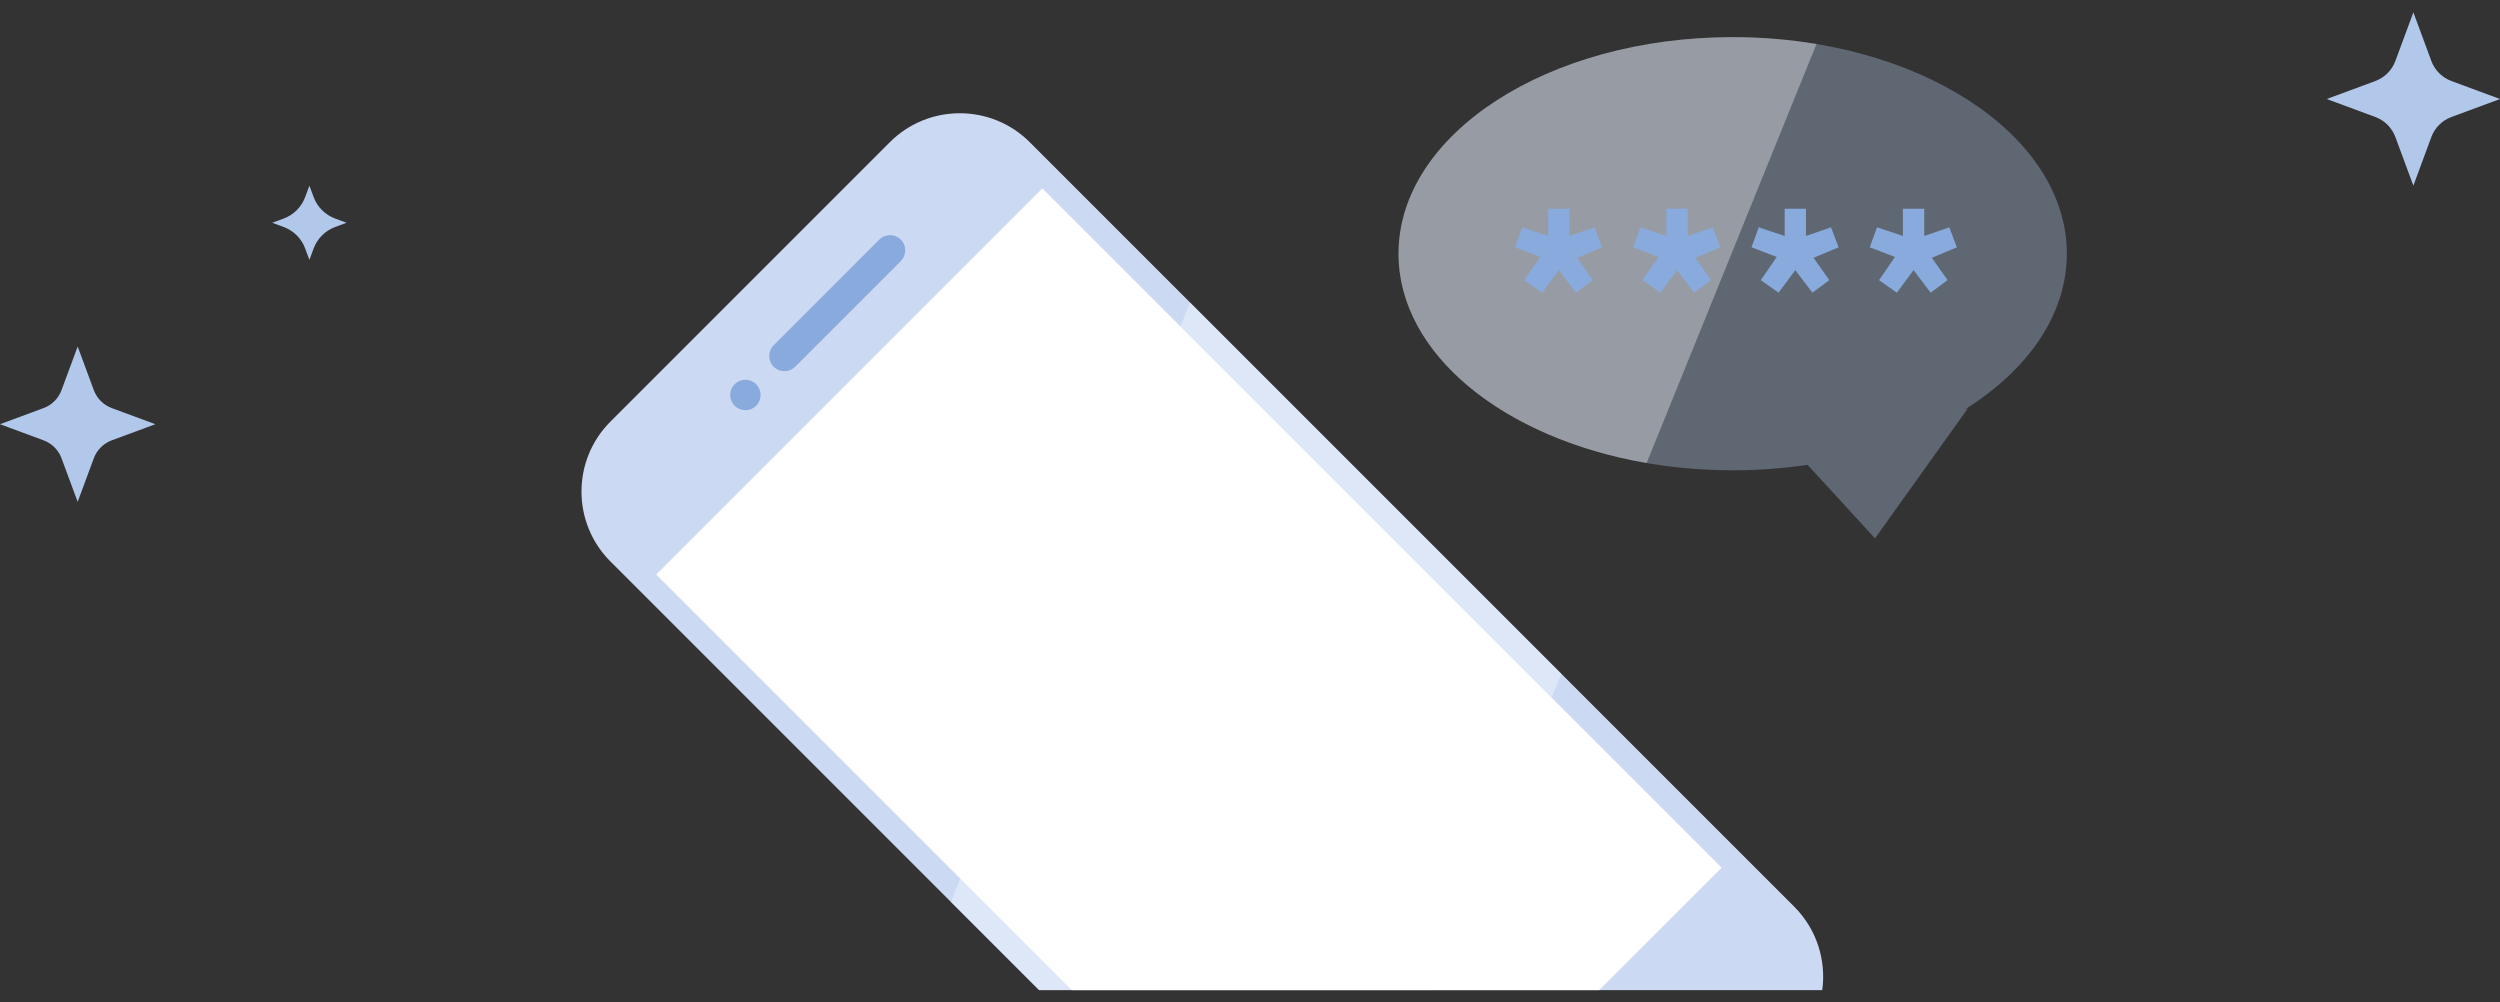 <svg width="202" height="81" viewBox="0 0 202 81" fill="none" xmlns="http://www.w3.org/2000/svg">
<rect x="0" y="0" width="202" height="81" fill="#333333" stroke="none"/>
<path d="M49.328 34.06C46.203 37.184 46.203 42.249 49.328 45.373L83.955 80.001H147.238C147.565 77.607 146.809 75.094 144.969 73.254L83.208 11.493C80.084 8.369 75.018 8.369 71.894 11.493L49.328 34.06Z" fill="#CBDAF2"/>
<path d="M84.222 15.225L53.024 46.423L86.603 80.001H129.217L139.108 70.111L84.222 15.225Z" fill="white"/>
<path d="M61.097 32.783C61.576 32.303 61.576 31.526 61.097 31.046C60.617 30.566 59.839 30.566 59.36 31.046C58.88 31.526 58.88 32.303 59.36 32.783C59.839 33.263 60.617 33.263 61.097 32.783Z" fill="#89AADD"/>
<path d="M62.511 27.895C62.031 28.374 62.031 29.152 62.511 29.632C62.991 30.112 63.768 30.112 64.248 29.632L72.783 21.097C73.263 20.617 73.263 19.84 72.783 19.36C72.303 18.88 71.526 18.88 71.046 19.36L62.511 27.895Z" fill="#89AADD"/>
<path d="M195 1L196.453 4.926C196.731 5.677 197.323 6.269 198.074 6.547L202 8L198.074 9.453C197.323 9.731 196.731 10.323 196.453 11.074L195 15L193.547 11.074C193.269 10.323 192.677 9.731 191.926 9.453L188 8L191.926 6.547C192.677 6.269 193.269 5.677 193.547 4.926L195 1Z" fill="#B2C8EB"/>
<path d="M6.276 28L7.578 31.519C7.827 32.193 8.358 32.724 9.032 32.973L12.551 34.276L9.032 35.578C8.358 35.827 7.827 36.358 7.578 37.032L6.276 40.551L4.973 37.032C4.724 36.358 4.193 35.827 3.519 35.578L0 34.276L3.519 32.973C4.193 32.724 4.724 32.193 4.973 31.519L6.276 28Z" fill="#B2C8EB"/>
<path d="M25.342 15.923L25 15L24.658 15.923C24.361 16.727 23.727 17.361 22.923 17.658L22 18L22.923 18.342C23.727 18.639 24.361 19.273 24.658 20.077L25 21L25.342 20.077C25.639 19.273 26.273 18.639 27.077 18.342L28 18L27.077 17.658C26.273 17.361 25.639 16.727 25.342 15.923Z" fill="#B2C8EB"/>
<path d="M158.77 33.08C163.845 29.898 167 25.438 167 20.5C167 10.835 154.912 3 140 3C125.088 3 113 10.835 113 20.5C113 30.165 125.088 38 140 38C142.081 38 144.108 37.847 146.054 37.558L151.5 43.5L159 33L158.77 33.08Z" fill="#B2C8EB" fill-opacity="0.35"/>
<path d="M146.774 3.555L133.048 37.414C121.505 35.427 113 28.607 113 20.5C113 10.835 125.088 3 140 3C142.339 3 144.609 3.193 146.774 3.555Z" fill="white" fill-opacity="0.35"/>
<path d="M76.838 72.882L96.158 24.442L126.149 54.434L115.785 80H83.956L76.838 72.882Z" fill="white" fill-opacity="0.35"/>
<path d="M126.812 16.865V19.066L128.836 18.369L129.451 19.982L127.428 20.83L128.699 22.635L127.332 23.646L125.951 21.828L124.598 23.646L123.162 22.635L124.447 20.762L122.41 19.982L122.998 18.369L125.09 19.066V16.865H126.812Z" fill="#89AADD"/>
<path d="M136.368 16.865V19.066L138.391 18.369L139.006 19.982L136.983 20.83L138.254 22.635L136.887 23.646L135.506 21.828L134.153 23.646L132.717 22.635L134.002 20.762L131.965 19.982L132.553 18.369L134.645 19.066V16.865H136.368Z" fill="#89AADD"/>
<path d="M145.923 16.865V19.066L147.946 18.369L148.561 19.982L146.538 20.83L147.809 22.635L146.442 23.646L145.061 21.828L143.708 23.646L142.272 22.635L143.557 20.762L141.52 19.982L142.108 18.369L144.2 19.066V16.865H145.923Z" fill="#89AADD"/>
<path d="M155.478 16.865V19.066L157.501 18.369L158.116 19.982L156.093 20.83L157.364 22.635L155.997 23.646L154.616 21.828L153.263 23.646L151.827 22.635L153.112 20.762L151.075 19.982L151.663 18.369L153.755 19.066V16.865H155.478Z" fill="#89AADD"/>
</svg>

